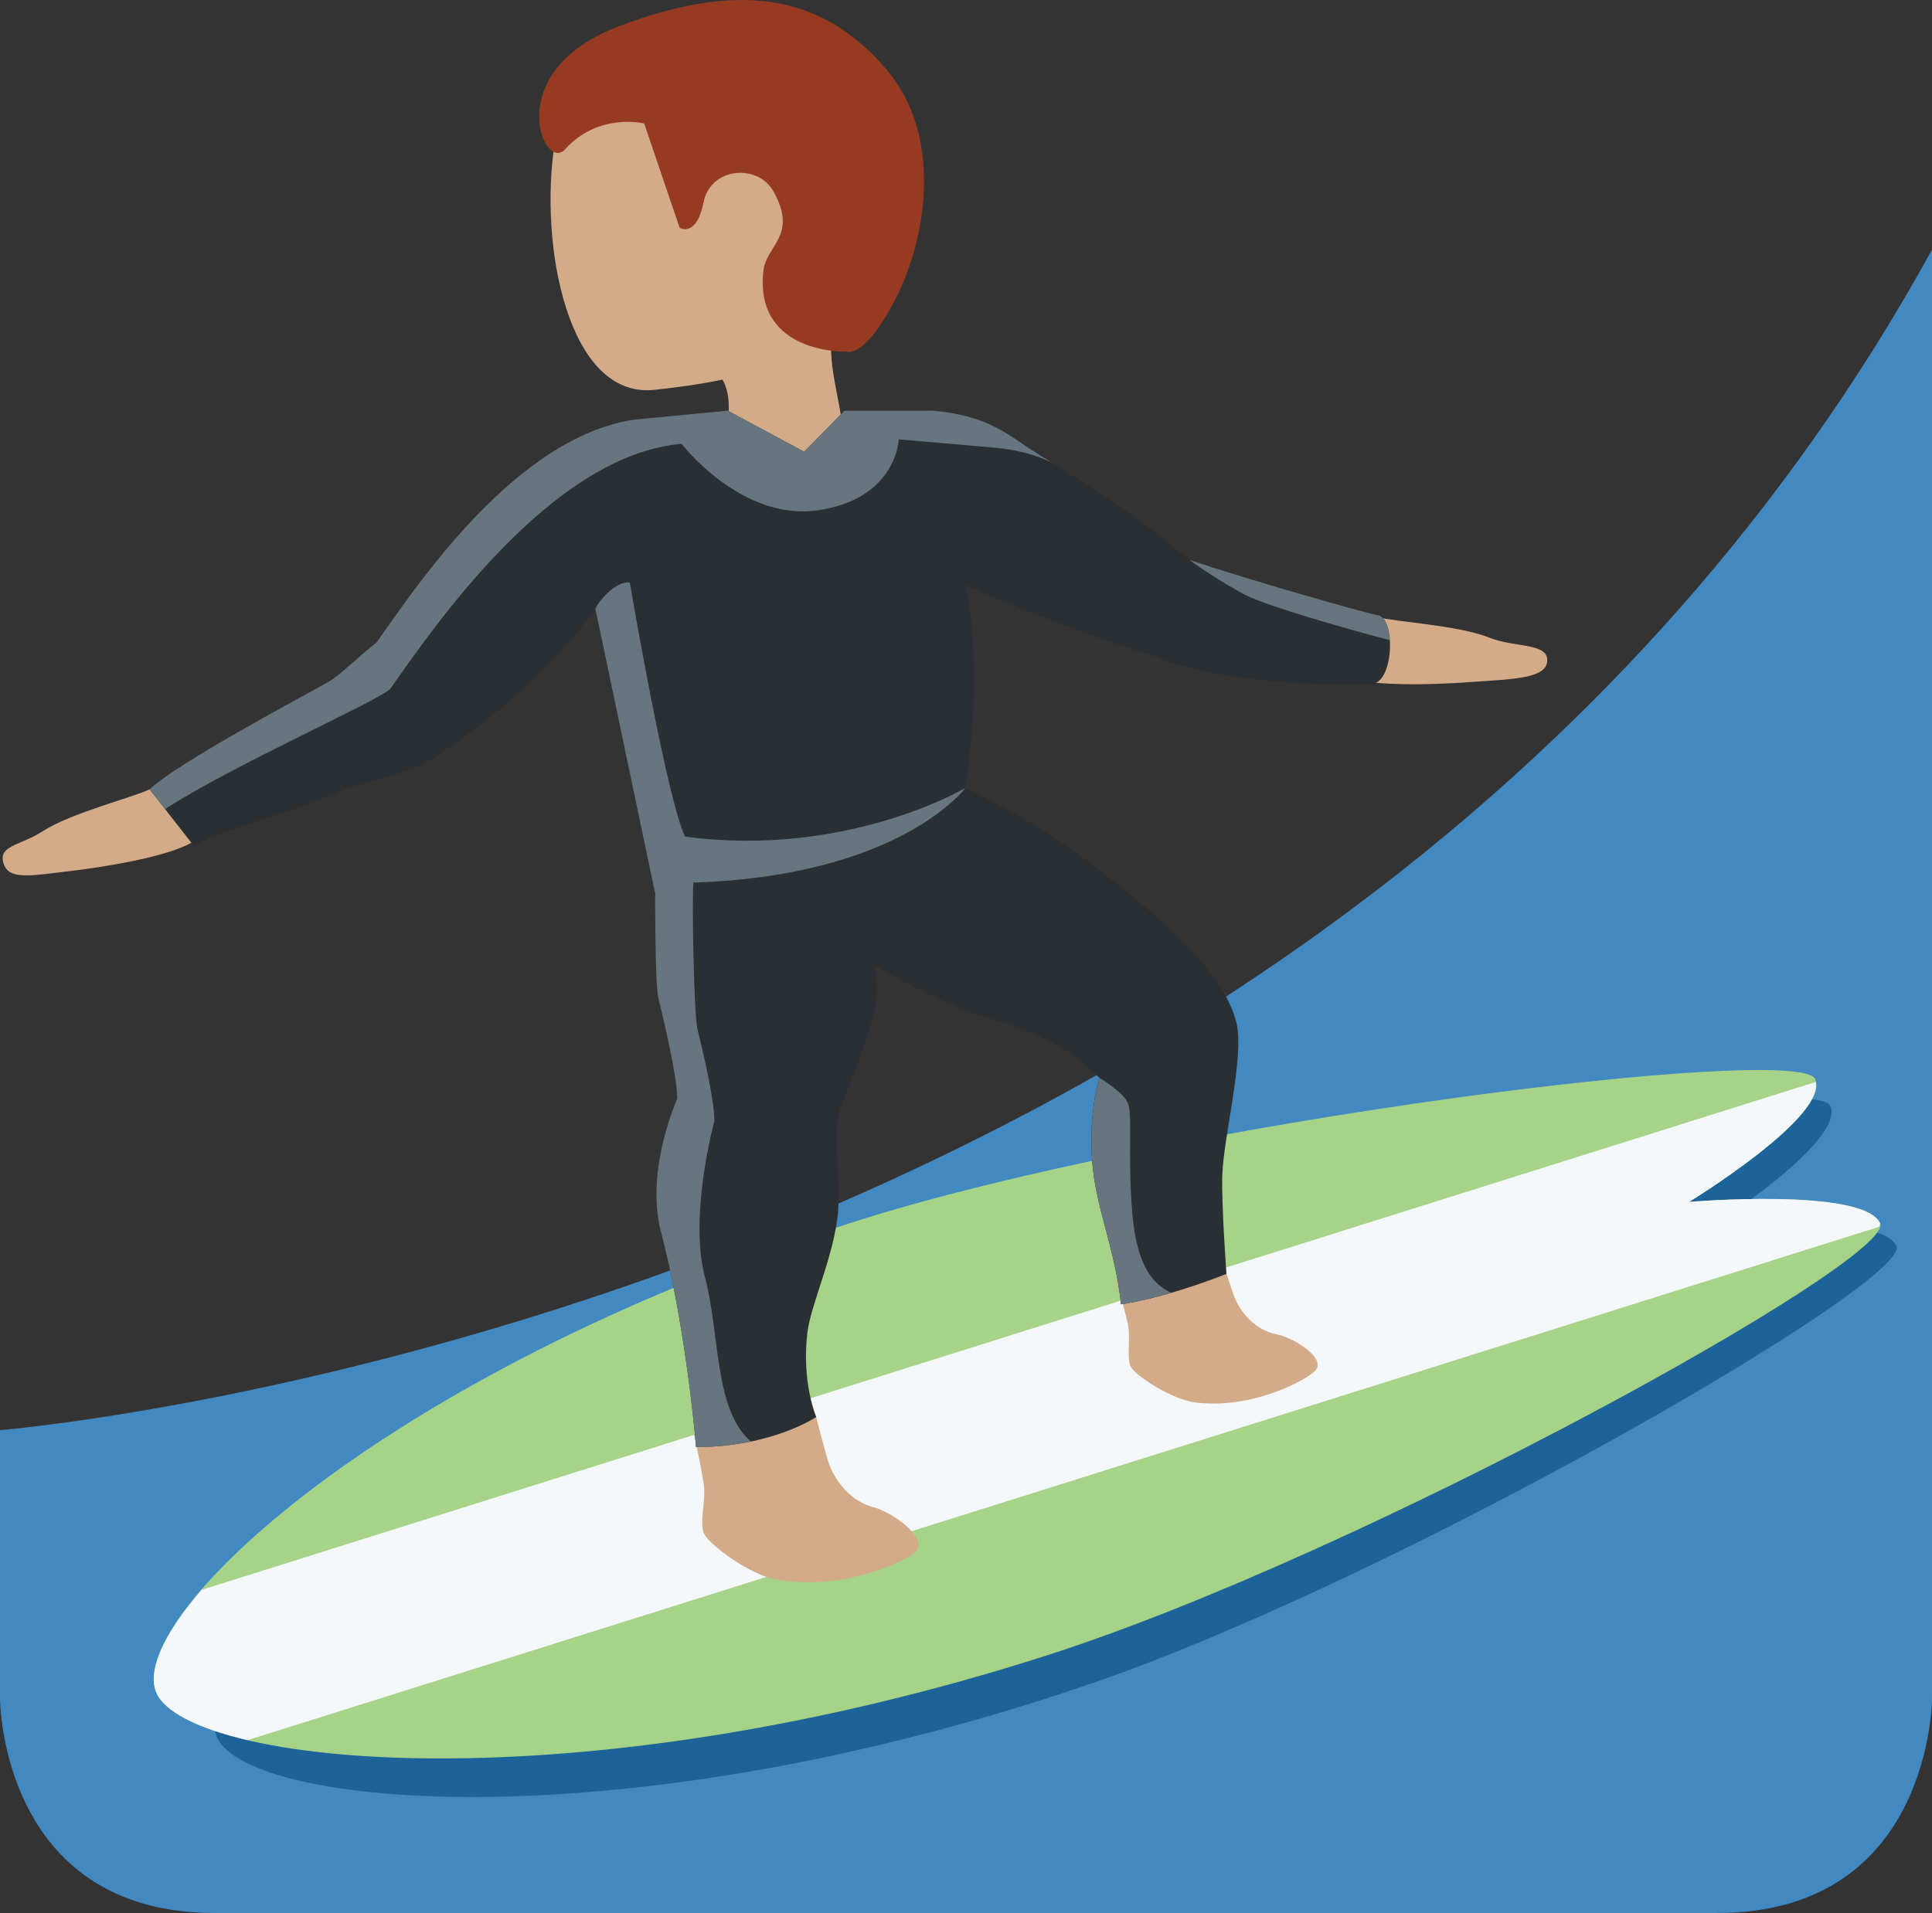 <?xml version="1.0" encoding="UTF-8" standalone="no"?>
<svg
   xmlns:dc="http://purl.org/dc/elements/1.1/"
   xmlns:cc="http://creativecommons.org/ns#"
   xmlns:rdf="http://www.w3.org/1999/02/22-rdf-syntax-ns#"
   xmlns:svg="http://www.w3.org/2000/svg"
   xmlns="http://www.w3.org/2000/svg"
   xmlns:sodipodi="http://sodipodi.sourceforge.net/DTD/sodipodi-0.dtd"
   xmlns:inkscape="http://www.inkscape.org/namespaces/inkscape"
   viewBox="0 0 36 35.654"
   id="svg2"
   version="1.1"
   inkscape:version="0.91 r13725"
   sodipodi:docname="1f3c4-1f3fd-200d-2642-fe0f.svg"
   width="36"
   height="35.654">
  <rect x="0" y="0" width="36" height="35.654" fill="#333333" stroke="none"/>
  <defs
     id="defs28" />
  <sodipodi:namedview
     pagecolor="#ffffff"
     bordercolor="#666666"
     borderopacity="1"
     objecttolerance="10"
     gridtolerance="10"
     guidetolerance="10"
     inkscape:pageopacity="0"
     inkscape:pageshadow="2"
     inkscape:window-width="640"
     inkscape:window-height="480"
     id="namedview26"
     showgrid="false"
     inkscape:zoom="6.5555556"
     inkscape:cx="18"
     inkscape:cy="18"
     inkscape:window-x="0"
     inkscape:window-y="0"
     inkscape:window-maximized="0"
     inkscape:current-layer="svg2" />
  <path
     d="m 36,4.654 0,27 c 0,0 0,4 -4,4 l -28,0 c -4,0 -4,-4 -4,-4 l 0,-5 c 0,0 25,-2 36,-22 z"
     id="path4"
     inkscape:connector-curvature="0"
     style="fill:#4289c1" />
  <path
     d="m 31.844,22.897 c 0,0 2.565,-1.635 2.258,-2.288 -0.309,-0.654 -11.778,0.99 -17.528,2.954 -8.627,2.947 -13.144,7.522 -12.526,8.828 0.617,1.306 7.602,1.953 16.228,-0.993 5.752,-1.964 15.368,-7.524 15.06,-8.177 -0.309,-0.653 -3.492,-0.324 -3.492,-0.324 z"
     id="path6"
     inkscape:connector-curvature="0"
     style="fill:#1c6399" />
  <path
     d="m 31.474,22.401 c 0,0 2.65,-1.619 2.349,-2.291 -0.303,-0.673 -12.042,0.782 -17.949,2.675 -8.864,2.841 -13.563,7.424 -12.958,8.769 0.605,1.345 7.723,2.141 16.585,-0.699 5.91,-1.893 15.833,-7.383 15.532,-8.055 -0.303,-0.673 -3.559,-0.399 -3.559,-0.399 z"
     id="path8"
     inkscape:connector-curvature="0"
     style="fill:#a6d388" />
  <path
     d="m 31.474,22.401 c 0,0 2.507,-1.534 2.358,-2.235 l -30.076,9.466 c -0.722,0.837 -1.019,1.523 -0.84,1.922 0.156,0.348 0.755,0.657 1.7,0.878 l 30.395,-9.566 c 0.003,-0.02 0.029,-0.051 0.022,-0.066 -0.303,-0.673 -3.559,-0.399 -3.559,-0.399 z"
     id="path10"
     inkscape:connector-curvature="0"
     style="fill:#f5f8fa" />
  <path
     d="m 2.789,14.711 c -0.354,0.166 -1.458,0.438 -1.992,0.781 -0.432,0.278 -0.845,0.262 -0.727,0.612 0.102,0.302 0.508,0.216 1.227,0.132 0.719,-0.084 1.929,-0.289 2.325,-0.566 l -0.833,-0.959 z m 22.862,-3.211 c 0.379,0.095 1.515,0.151 2.104,0.386 0.477,0.19 1.122,0.088 1.073,0.455 -0.043,0.316 -0.701,0.317 -1.422,0.371 -0.722,0.054 -1.949,0.085 -2.39,-0.113 l 0.635,-1.099 z M 14.698,0.651 c -1.593,-0.627 -4.077,0.182 -4.365,2.043 -0.287,1.848 0.239,4.747 1.863,4.572 1.702,-0.184 3.448,-0.554 4.138,-2.307 0.69,-1.752 -0.043,-3.681 -1.636,-4.308 z"
     id="path12"
     inkscape:connector-curvature="0"
     style="fill:#d4ab88" />
  <path
     d="m 15.882,5.411 c 2.318,-2.723 -3.266,-2.458 -3.266,-2.458 -1.057,0.038 -0.329,1.799 -0.827,2.761 -0.341,0.665 1.095,1.018 1.095,1.018 0,0 0.659,-0.01 0.694,0.79 l 0,0.007 c 0.008,0.204 -0.013,0.445 -0.108,0.769 -0.473,1.601 1.677,2.582 2.149,0.978 0.187,-0.635 0.114,-1.193 0.02,-1.708 l -0.009,-0.046 c -0.144,-0.766 -0.322,-1.438 0.252,-2.111 z"
     id="path14"
     inkscape:connector-curvature="0"
     style="fill:#d4ab88" />
  <path
     d="M 16.518,1.294 C 15.457,0.052 13.998,-0.463 11.499,0.503 9.316,1.347 10.133,3.223 10.527,2.785 c 0.628,-0.696 1.477,-0.483 1.477,-0.483 l 0.66,1.944 c 0,0 0.314,0.189 0.445,-0.473 0.131,-0.662 1.017,-0.729 1.308,-0.198 0.452,0.826 -0.139,0.984 -0.193,1.478 -0.17,1.562 1.56,1.502 1.56,1.502 0,0 0.337,0.132 0.912,-1.001 0.575,-1.132 0.876,-3.027 -0.178,-4.26 z"
     id="path16"
     inkscape:connector-curvature="0"
     style="fill:#963b22" />
  <path
     d="m 16.261,28.086 c -0.378,-0.1 -0.67,-0.432 -0.807,-0.785 -0.059,-0.152 -0.245,-0.89 -0.245,-0.89 l -2.284,0.284 c 0.043,0.214 0.114,0.512 0.185,0.94 0.054,0.324 -0.089,0.753 0.012,0.954 0.101,0.201 0.817,0.74 1.301,0.839 1.237,0.255 2.491,-0.342 2.644,-0.517 0.223,-0.254 -0.427,-0.725 -0.806,-0.825 z m 7.51,-3.222 c -0.334,-0.065 -0.607,-0.336 -0.746,-0.634 -0.06,-0.129 -0.22,-0.651 -0.22,-0.651 l -2.009,0.274 c 0.05,0.183 0.129,0.438 0.216,0.804 0.066,0.278 -0.033,0.659 0.066,0.827 0.099,0.169 0.752,0.594 1.178,0.652 1.088,0.148 2.141,-0.443 2.264,-0.604 0.177,-0.233 -0.415,-0.603 -0.749,-0.668 z"
     id="path18"
     inkscape:connector-curvature="0"
     style="fill:#d4ab88" />
  <path
     d="m 25.676,11.466 c -0.242,-0.036 -2.877,-0.731 -3.554,-1.052 -0.903,-0.841 -2.483,-1.754 -2.919,-2.042 -0.436,-0.288 -0.837,-0.637 -1.828,-0.718 l -1.639,0 -0.751,0.766 -1.425,-0.766 -1.748,0.167 c -2.198,0.338 -4,3.024 -4.794,4.151 -0.36,0.283 -0.685,0.614 -0.896,0.735 -0.389,0.223 -2.813,1.505 -3.334,2.005 l 0.836,1.068 c 0.312,-0.281 1.748,-0.596 2.748,-1.046 0.396,-0.178 1.452,-0.296 1.982,-0.81 l 0.017,0.017 c 1.396,-0.979 2.326,-2.021 2.722,-2.599 l 1.115,5.312 c 0,0 -0.005,1.674 0.058,1.94 0.088,0.372 0.353,1.449 0.353,1.884 0,0 -0.606,1.335 -0.302,2.484 0.403,1.529 0.611,3.468 0.653,4.008 1.412,0 2.24,-0.56 2.24,-0.56 0,0 -0.278,-0.638 -0.165,-1.577 0.069,-0.572 0.58,-1.601 0.58,-2.45 0,-0.849 -0.095,-1.367 0.031,-1.719 0.126,-0.352 0.601,-1.452 0.677,-2.052 0.02,-0.162 0.008,-0.374 -0.022,-0.6 0.534,0.292 1.493,0.792 2.084,0.954 0.849,0.232 1.494,0.595 1.718,0.79 0.224,0.195 0.376,0.335 0.376,0.335 0,0 -0.201,0.557 -0.141,1.516 0.055,0.877 0.433,1.658 0.54,2.703 0.893,-0.133 1.966,-0.567 1.966,-0.567 0,0 -0.096,-1.268 -0.078,-1.848 0.023,-0.706 0.412,-2.193 0.265,-2.824 -0.229,-0.981 -1.5,-2.047 -2.677,-2.948 -1.177,-0.901 -2.375,-1.438 -2.375,-1.438 0.365,-2.469 -0.005,-3.781 -0.005,-3.781 0,0 1.81,0.804 3.578,1.344 0.577,0.285 2.27,0.562 3.989,0.5 0.432,-0.016 0.452,-1.233 0.125,-1.282 z"
     id="path20"
     inkscape:connector-curvature="0"
     style="fill:#292f33" />
  <path
     d="m 7.265,12.848 c 0.795,-1.126 2.994,-4.365 5.435,-4.576 0,0 1.118,1.459 2.565,1.235 1.447,-0.224 1.482,-1.318 1.482,-1.318 l 1.727,0.149 c 0.494,0.04 0.841,0.148 1.12,0.281 -0.163,-0.101 -0.304,-0.189 -0.391,-0.246 -0.435,-0.287 -0.837,-0.638 -1.828,-0.719 l -1.639,0 -0.751,0.766 -1.425,-0.766 -1.748,0.167 c -2.198,0.338 -4,3.024 -4.794,4.151 -0.36,0.283 -0.685,0.614 -0.896,0.735 -0.389,0.223 -2.813,1.505 -3.334,2.005 l 0.288,0.368 c 1.224,-0.797 3.829,-1.949 4.189,-2.232 z m 15.956,-1.75 c 0.453,0.215 1.771,0.594 2.674,0.834 -0.016,-0.24 -0.089,-0.446 -0.219,-0.465 -0.2,-0.03 -2.502,-0.686 -3.513,-1.033 0.212,0.162 0.682,0.465 1.058,0.664 z m -2.139,11.291 c -0.06,-0.958 0.024,-1.639 -0.072,-1.843 -0.096,-0.204 -0.52,-0.455 -0.52,-0.455 0,0 -0.201,0.557 -0.141,1.516 0.055,0.877 0.433,1.658 0.54,2.703 0.309,-0.046 0.638,-0.128 0.938,-0.216 -0.613,-0.262 -0.707,-1.099 -0.745,-1.705 z"
     id="path22"
     inkscape:connector-curvature="0"
     style="fill:#67757f" />
  <path
     d="m 13.135,23.801 c -0.303,-1.149 0.176,-2.906 0.176,-2.906 0,-0.435 -0.23,-1.357 -0.318,-1.729 -0.063,-0.266 -0.103,-2.438 -0.072,-2.717 3.859,-0.123 5.068,-1.763 5.068,-1.763 0,0 -2.21,1.309 -5.224,0.906 -0.347,-0.718 -1.03,-4.737 -1.03,-4.737 -0.213,-0.025 -0.499,0.231 -0.642,0.487 l 1.115,5.312 c 0,0 -0.005,1.674 0.058,1.94 0.088,0.372 0.353,1.449 0.353,1.884 0,0 -0.606,1.335 -0.302,2.484 0.403,1.529 0.611,3.468 0.653,4.008 0.386,0 0.724,-0.044 1.018,-0.104 -0.688,-0.618 -0.566,-1.979 -0.853,-3.065 z"
     id="path24"
     inkscape:connector-curvature="0"
     style="fill:#67757f" />
</svg>
